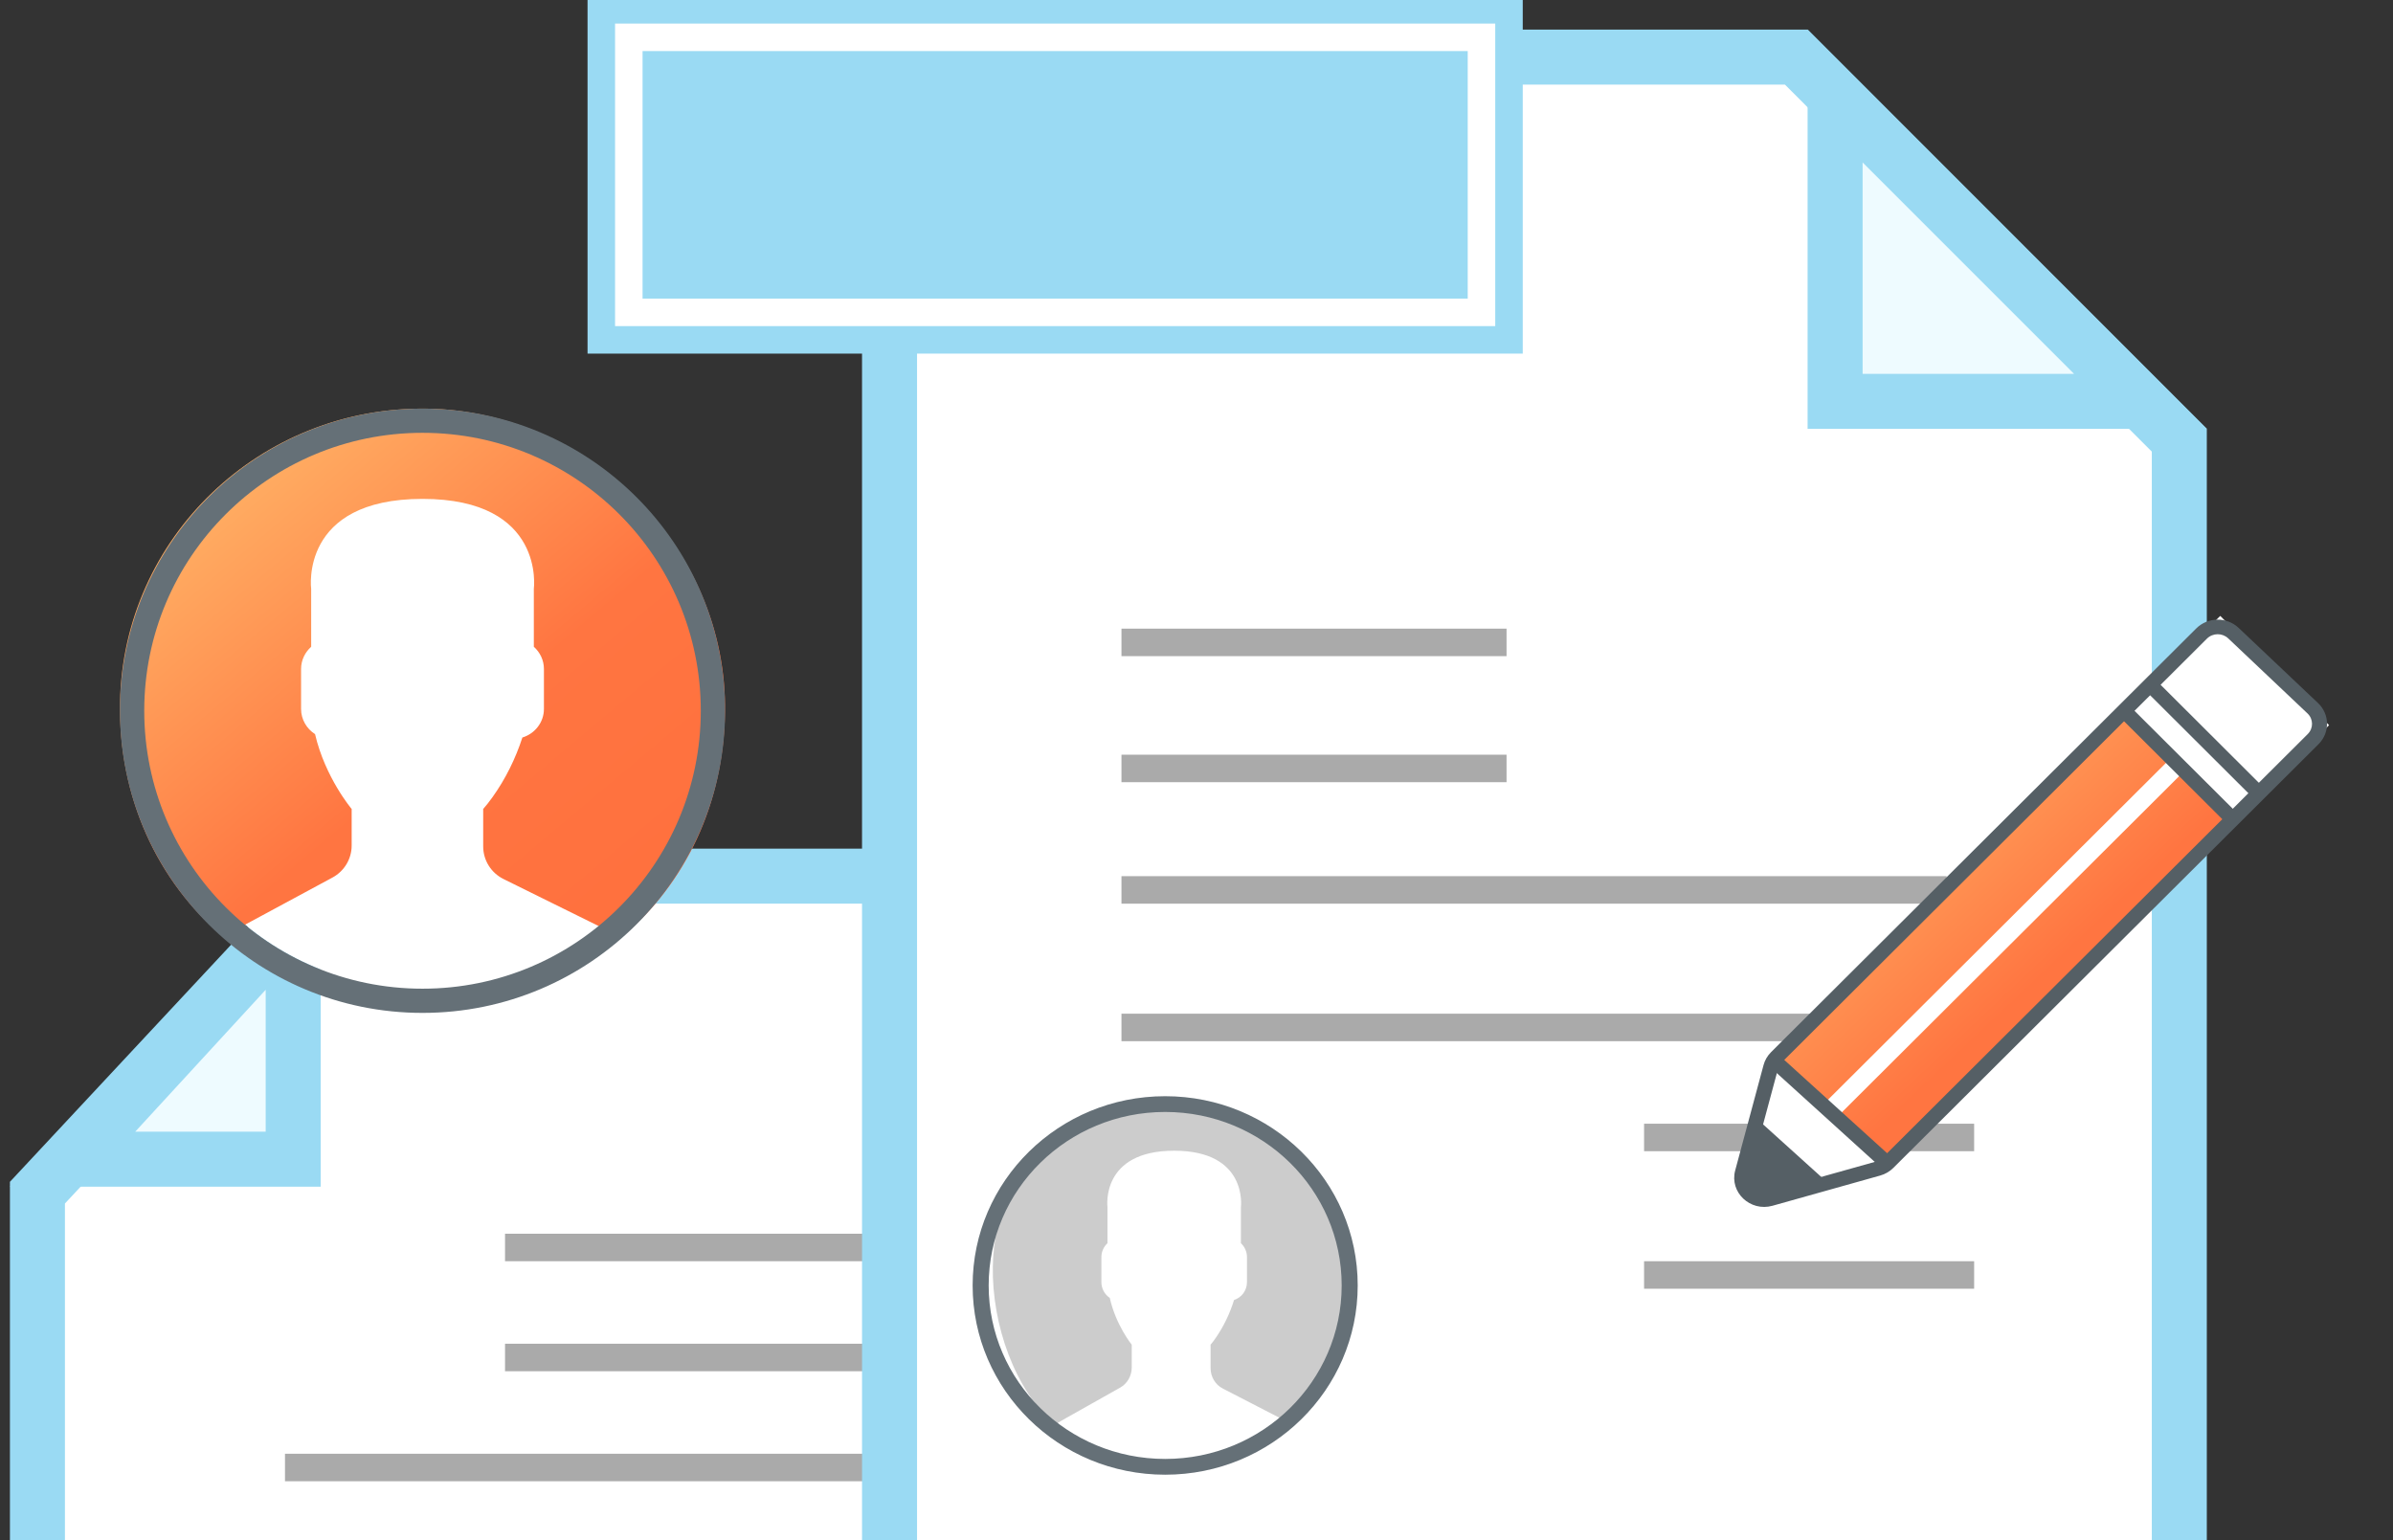 <svg width="87" height="56" viewBox="0 0 87 56" fill="none" xmlns="http://www.w3.org/2000/svg">
<rect x="0" y="0" width="87" height="56" fill="#333333" stroke="none"/>
<g clip-path="url(#clip0_1392_32287)">
<path d="M38.904 82.582L38.904 31.857L12.094 31.857L1.361 43.364L1.361 82.582L38.904 82.582Z" fill="white" stroke="#9ADAF3" stroke-width="2"/>
<path d="M2.639 42.147L10.659 42.147L10.659 33.422L2.639 42.147Z" fill="#EEFBFF" stroke="#9ADAF3" stroke-width="2"/>
<rect width="15" height="1" transform="matrix(-1 0 0 1 33.361 44.857)" fill="#AAAAAA"/>
<rect width="15" height="1" transform="matrix(-1 0 0 1 33.361 48.857)" fill="#AAAAAA"/>
<rect width="23" height="1" transform="matrix(-1 0 0 1 33.361 52.857)" fill="#AAAAAA"/>
<path d="M32.34 65.002L32.34 2.077L65.308 2.077L79.231 16.006L79.231 65.002L32.34 65.002Z" fill="white" stroke="#9ADAF3" stroke-width="2"/>
<path d="M66.717 14.592L66.717 3.492L77.817 14.592L66.717 14.592Z" fill="#EEFBFF" stroke="#9ADAF3" stroke-width="2"/>
<rect x="40.772" y="27.44" width="14" height="1" fill="#AAAAAA"/>
<rect x="40.772" y="31.857" width="30" height="1" fill="#AAAAAA"/>
<rect x="40.772" y="36.857" width="30" height="1" fill="#AAAAAA"/>
<rect x="59.772" y="40.857" width="12" height="1" fill="#AAAAAA"/>
<rect x="59.772" y="45.857" width="12" height="1" fill="#AAAAAA"/>
<rect x="40.772" y="22.857" width="14" height="1" fill="#AAAAAA"/>
<rect width="34" height="13" transform="matrix(-1 0 0 1 55.361 -0.143)" fill="#9ADAF3"/>
<rect x="-0.5" y="0.5" width="31" height="10" transform="matrix(-1 0 0 1 53.361 0.857)" stroke="white"/>
<path d="M84.676 26.366L80.719 22.394L64.531 38.387L63.369 43.528L68.5 42.395L84.676 26.366Z" fill="white"/>
<path d="M81.172 29.859L77.215 25.887L64.398 38.519L68.58 42.315L81.172 29.859Z" fill="url(#paint0_linear_1392_32287)"/>
<path fill-rule="evenodd" clip-rule="evenodd" d="M68.444 42.093L83.901 26.689C84.111 26.479 84.107 26.143 83.891 25.939L81.008 23.21C80.792 23.006 80.447 23.01 80.236 23.22L64.78 38.625C64.714 38.691 64.666 38.772 64.642 38.861L63.613 42.688C63.506 43.086 63.886 43.445 64.292 43.331L68.205 42.233C68.296 42.207 68.378 42.159 68.444 42.093ZM84.292 27.058C84.712 26.639 84.704 25.968 84.272 25.56L81.388 22.83C80.957 22.422 80.266 22.431 79.846 22.85L64.389 38.255C64.257 38.387 64.162 38.549 64.115 38.727L63.085 42.555C62.871 43.35 63.63 44.068 64.443 43.84L68.356 42.742C68.538 42.691 68.703 42.595 68.835 42.463L84.292 27.058Z" fill="#555F65"/>
<path d="M79.484 27.963L66.829 40.575L66.335 40.108L78.99 27.495L79.484 27.963Z" fill="white"/>
<path fill-rule="evenodd" clip-rule="evenodd" d="M64.577 38.273L68.677 41.992L68.305 42.379L64.205 38.661L64.577 38.273Z" fill="#555F65"/>
<path fill-rule="evenodd" clip-rule="evenodd" d="M77.544 25.787L81.441 29.671L81.049 30.039L77.152 26.155L77.544 25.787Z" fill="#555F65"/>
<path fill-rule="evenodd" clip-rule="evenodd" d="M64.031 40.821L66.335 42.902L64.031 43.589L63.321 42.902L64.031 40.821Z" fill="#555F65"/>
<path fill-rule="evenodd" clip-rule="evenodd" d="M78.522 24.87L82.3 28.638L81.909 29.007L78.131 25.24L78.522 24.87Z" fill="#555F65"/>
<path d="M25.478 25.842C25.478 31.423 20.948 35.947 15.361 35.947C9.774 35.947 5.244 31.423 5.244 25.842C5.244 20.261 9.774 15.737 15.361 15.737C20.948 15.737 25.478 20.261 25.478 25.842Z" fill="white"/>
<path d="M15.549 14.858C9.475 14.756 4.466 19.54 4.363 25.544C4.304 28.949 5.698 32.047 8.142 34.082C8.302 33.944 8.614 33.779 8.805 33.677L12.087 31.907C12.517 31.675 12.785 31.229 12.785 30.744V29.414C12.785 29.414 11.822 28.275 11.454 26.692C11.15 26.498 10.946 26.161 10.946 25.777V24.322C10.946 24.002 11.09 23.716 11.313 23.516V21.412C11.313 21.412 10.876 18.139 15.361 18.139C19.845 18.139 19.408 21.412 19.408 21.412V23.516C19.632 23.716 19.775 24.002 19.775 24.322V25.777C19.775 26.266 19.443 26.678 18.992 26.815C18.741 27.587 18.379 28.323 17.9 28.992C17.779 29.16 17.666 29.303 17.567 29.414V30.777C17.567 31.279 17.854 31.738 18.308 31.962L21.823 33.699C22.034 33.803 22.404 33.935 22.58 34.082C24.95 32.128 26.302 29.206 26.358 25.916C26.463 19.912 21.362 14.957 15.549 14.858Z" fill="url(#paint1_linear_1392_32287)"/>
<path fill-rule="evenodd" clip-rule="evenodd" d="M26.361 25.842C26.361 31.908 21.438 36.828 15.361 36.828C9.284 36.828 4.361 31.908 4.361 25.842C4.361 19.777 9.284 14.857 15.361 14.857C21.438 14.857 26.361 19.777 26.361 25.842ZM15.361 35.948C20.948 35.948 25.478 31.424 25.478 25.842C25.478 20.261 20.948 15.737 15.361 15.737C9.774 15.737 5.244 20.261 5.244 25.842C5.244 31.424 9.774 35.948 15.361 35.948Z" fill="#657077"/>
<path d="M48.708 46.658C48.708 50.137 45.883 52.958 42.4 52.958C38.916 52.958 36.092 50.137 36.092 46.658C36.092 43.179 38.916 40.358 42.4 40.358C45.883 40.358 48.708 43.179 48.708 46.658Z" fill="white"/>
<path d="M42.689 40.072C39.047 40.008 36.157 42.283 36.095 46.039C36.059 48.169 36.896 50.539 38.361 51.812C38.457 51.726 38.644 51.623 38.759 51.559L40.726 50.452C40.984 50.306 41.145 50.027 41.145 49.724V48.892C41.145 48.892 40.567 48.18 40.347 47.19C40.164 47.068 40.042 46.857 40.042 46.617V45.707C40.042 45.506 40.129 45.328 40.263 45.202V43.886C40.263 43.886 40.001 41.839 42.689 41.839C45.377 41.839 45.115 43.886 45.115 43.886V45.202C45.249 45.328 45.335 45.506 45.335 45.707V46.617C45.335 46.923 45.136 47.18 44.866 47.266C44.715 47.749 44.498 48.209 44.211 48.628C44.139 48.733 44.071 48.823 44.012 48.892V49.745C44.012 50.059 44.184 50.346 44.456 50.486L46.563 51.573L46.989 51.526C48.41 50.303 48.962 48.716 48.996 46.658C49.049 43.462 46.33 40.136 42.689 40.072Z" fill="#CCCCCC"/>
<path fill-rule="evenodd" clip-rule="evenodd" d="M49.361 46.738C49.361 50.538 46.227 53.619 42.361 53.619C38.495 53.619 35.361 50.538 35.361 46.738C35.361 42.938 38.495 39.857 42.361 39.857C46.227 39.857 49.361 42.938 49.361 46.738ZM42.361 53.046C45.905 53.046 48.778 50.222 48.778 46.738C48.778 43.254 45.905 40.43 42.361 40.43C38.817 40.43 35.944 43.254 35.944 46.738C35.944 50.222 38.817 53.046 42.361 53.046Z" fill="#657077"/>
</g>
<defs>
<linearGradient id="paint0_linear_1392_32287" x1="64.397" y1="25.244" x2="80.811" y2="42.657" gradientUnits="userSpaceOnUse">
<stop stop-color="#FFC671"/>
<stop offset="0.594" stop-color="#FF7541"/>
<stop offset="1" stop-color="#FF6F3D"/>
</linearGradient>
<linearGradient id="paint1_linear_1392_32287" x1="4.361" y1="14.106" x2="23.315" y2="36.642" gradientUnits="userSpaceOnUse">
<stop stop-color="#FFC671"/>
<stop offset="0.594" stop-color="#FF7541"/>
<stop offset="1" stop-color="#FF6F3D"/>
</linearGradient>
<clipPath id="clip0_1392_32287">
<rect width="86" height="56" fill="white" transform="translate(0.361)"/>
</clipPath>
</defs>
</svg>
